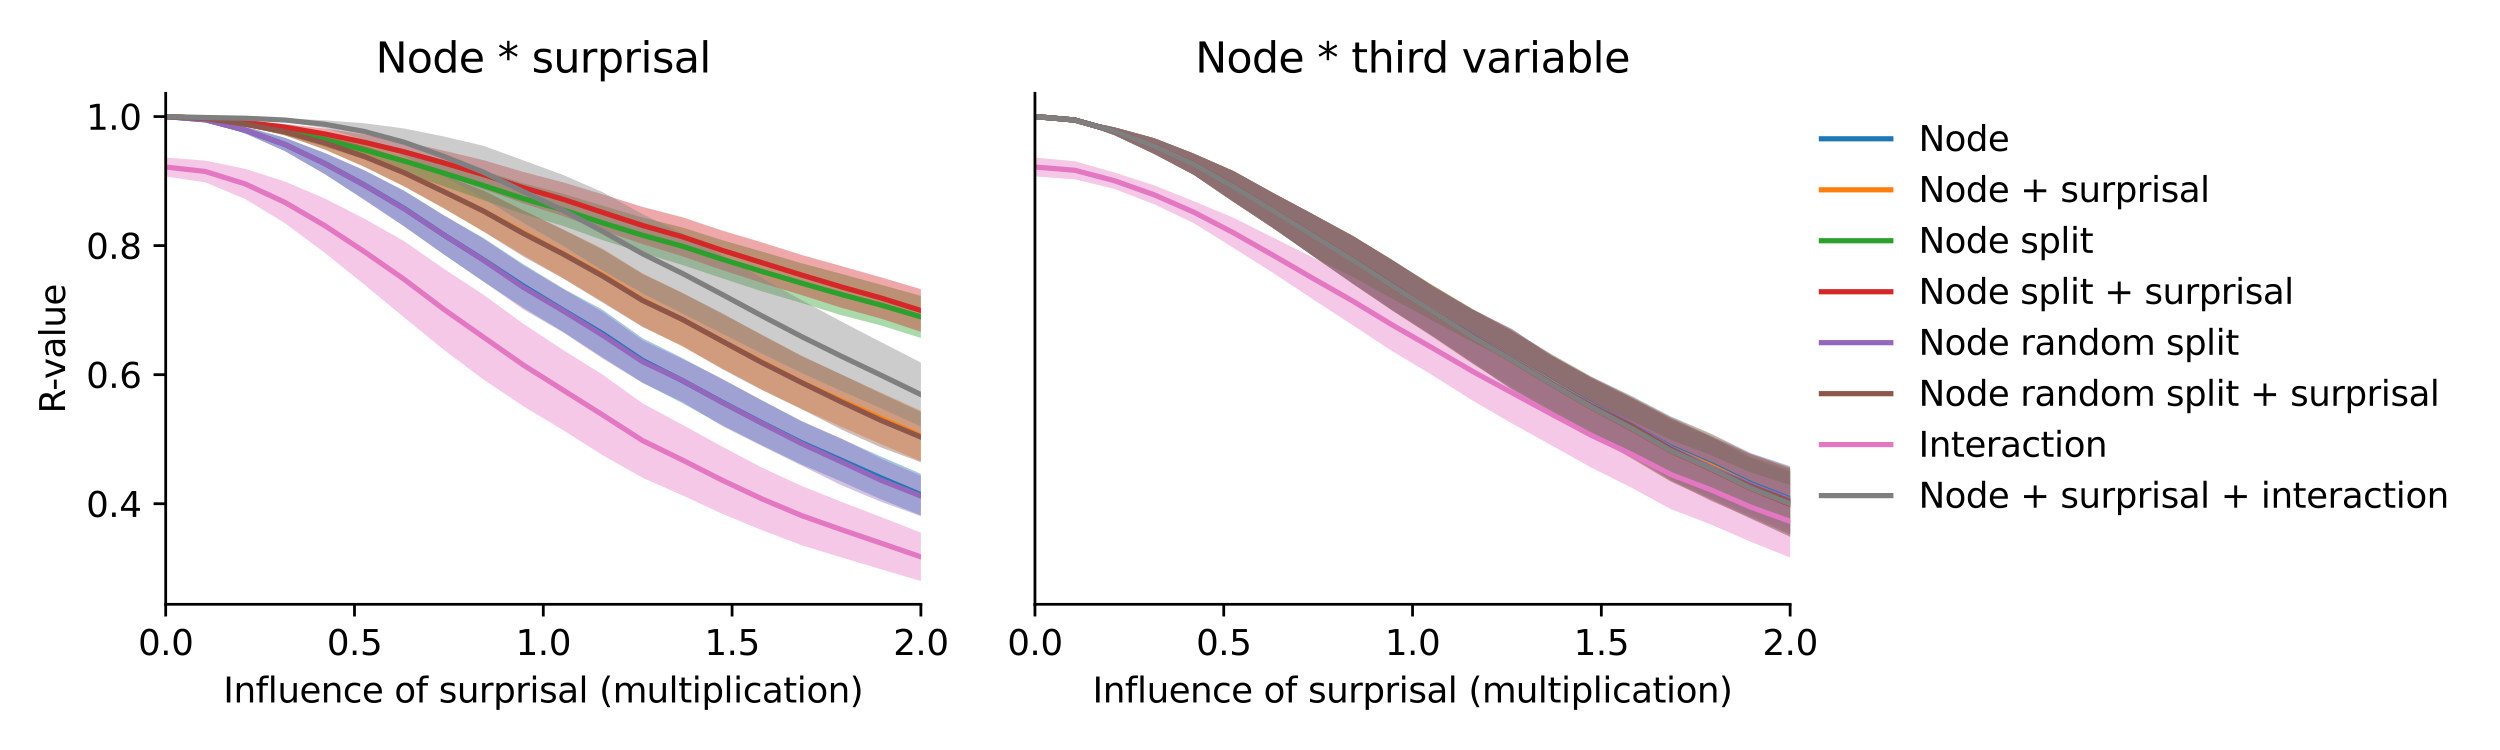 <?xml version="1.0" encoding="utf-8" standalone="no"?>
<!DOCTYPE svg PUBLIC "-//W3C//DTD SVG 1.1//EN"
  "http://www.w3.org/Graphics/SVG/1.1/DTD/svg11.dtd">
<svg xmlns:xlink="http://www.w3.org/1999/xlink" width="720pt" height="216pt" viewBox="0 0 720 216" xmlns="http://www.w3.org/2000/svg" version="1.1">
 <defs>
  <style type="text/css">*{stroke-linejoin: round; stroke-linecap: butt}</style>
 </defs>
 <g id="figure_1">
  <g id="patch_1">
   <path d="M 0 216 
L 720 216 
L 720 0 
L 0 0 
z
" style="fill: #ffffff"/>
  </g>
  <g id="axes_1">
   <g id="patch_2">
    <path d="M 47.72 174.04 
L 265.215 174.04 
L 265.215 26.88 
L 47.72 26.88 
z
" style="fill: #ffffff"/>
   </g>
   <g id="PolyCollection_1">
    <path d="M 47.72 33.569 
L 47.72 33.569 
L 59.167 34.781 
L 70.614 38.447 
L 82.061 43.546 
L 93.508 50.115 
L 104.956 57.51 
L 116.403 65.166 
L 127.85 73.289 
L 139.297 81.151 
L 150.744 88.647 
L 162.191 95.57 
L 173.638 103.006 
L 185.085 110.218 
L 196.532 116.126 
L 207.979 122.446 
L 219.427 128.256 
L 230.874 133.776 
L 242.321 138.688 
L 253.768 143.809 
L 265.215 148.465 
L 265.215 136.474 
L 265.215 136.474 
L 253.768 131.489 
L 242.321 126.43 
L 230.874 121.251 
L 219.427 115.301 
L 207.979 109.196 
L 196.532 103.128 
L 185.085 97.409 
L 173.638 89.27 
L 162.191 83.079 
L 150.744 76.11 
L 139.297 68.588 
L 127.85 62.047 
L 116.403 54.904 
L 104.956 49.092 
L 93.508 44.062 
L 82.061 39.691 
L 70.614 36.519 
L 59.167 34.227 
L 47.72 33.569 
z
" clip-path="url(#p7f8c753a37)" style="fill: #1f77b4; fill-opacity: 0.4"/>
   </g>
   <g id="PolyCollection_2">
    <path d="M 47.72 33.569 
L 47.72 33.569 
L 59.167 34.335 
L 70.614 36.217 
L 82.061 39.018 
L 93.508 43.051 
L 104.956 48.027 
L 116.403 53.676 
L 127.85 59.995 
L 139.297 66.724 
L 150.744 73.509 
L 162.191 80.125 
L 173.638 86.95 
L 185.085 94.04 
L 196.532 99.823 
L 207.979 106.092 
L 219.427 112.194 
L 230.874 117.8 
L 242.321 122.912 
L 253.768 127.934 
L 265.215 132.868 
L 265.215 118.248 
L 265.215 118.248 
L 253.768 113.087 
L 242.321 107.882 
L 230.874 102.462 
L 219.427 96.354 
L 207.979 90.448 
L 196.532 84.332 
L 185.085 78.755 
L 173.638 71.641 
L 162.191 66.035 
L 150.744 60.555 
L 139.297 54.863 
L 127.85 50.392 
L 116.403 45.809 
L 104.956 42.126 
L 93.508 39.286 
L 82.061 36.954 
L 70.614 35.302 
L 59.167 34.002 
L 47.72 33.569 
z
" clip-path="url(#p7f8c753a37)" style="fill: #ff7f0e; fill-opacity: 0.4"/>
   </g>
   <g id="PolyCollection_3">
    <path d="M 47.72 33.569 
L 47.72 33.569 
L 59.167 34.503 
L 70.614 36.337 
L 82.061 38.925 
L 93.508 42.233 
L 104.956 45.899 
L 116.403 49.741 
L 127.85 53.674 
L 139.297 57.672 
L 150.744 61.643 
L 162.191 65.092 
L 173.638 69.185 
L 185.085 72.861 
L 196.532 76.322 
L 207.979 80.16 
L 219.427 83.912 
L 230.874 87.276 
L 242.321 90.779 
L 253.768 93.745 
L 265.215 97.325 
L 265.215 85.208 
L 265.215 85.208 
L 253.768 82.014 
L 242.321 78.872 
L 230.874 75.832 
L 219.427 72.444 
L 207.979 69.161 
L 196.532 65.508 
L 185.085 62.672 
L 173.638 59.269 
L 162.191 55.806 
L 150.744 52.79 
L 139.297 49.225 
L 127.85 46.082 
L 116.403 42.996 
L 104.956 40.468 
L 93.508 38.196 
L 82.061 36.443 
L 70.614 35.154 
L 59.167 34.106 
L 47.72 33.569 
z
" clip-path="url(#p7f8c753a37)" style="fill: #2ca02c; fill-opacity: 0.4"/>
   </g>
   <g id="PolyCollection_4">
    <path d="M 47.72 33.57 
L 47.72 33.57 
L 59.167 34.295 
L 70.614 35.597 
L 82.061 37.511 
L 93.508 40.142 
L 104.956 43.24 
L 116.403 46.682 
L 127.85 50.458 
L 139.297 54.473 
L 150.744 58.608 
L 162.191 62.267 
L 173.638 66.413 
L 185.085 70.294 
L 196.532 73.832 
L 207.979 77.781 
L 219.427 81.497 
L 230.874 84.997 
L 242.321 88.646 
L 253.768 91.781 
L 265.215 95.566 
L 265.215 83.282 
L 265.215 83.282 
L 253.768 79.883 
L 242.321 76.638 
L 230.874 73.428 
L 219.427 69.815 
L 207.979 66.409 
L 196.532 62.565 
L 185.085 59.612 
L 173.638 56.002 
L 162.191 52.524 
L 150.744 49.532 
L 139.297 46.139 
L 127.85 43.404 
L 116.403 40.811 
L 104.956 38.732 
L 93.508 37.003 
L 82.061 35.725 
L 70.614 34.818 
L 59.167 33.99 
L 47.72 33.57 
z
" clip-path="url(#p7f8c753a37)" style="fill: #d62728; fill-opacity: 0.4"/>
   </g>
   <g id="PolyCollection_5">
    <path d="M 47.72 33.569 
L 47.72 33.569 
L 59.167 34.794 
L 70.614 38.465 
L 82.061 43.511 
L 93.508 50.139 
L 104.956 57.625 
L 116.403 65.245 
L 127.85 73.29 
L 139.297 81.115 
L 150.744 89.137 
L 162.191 95.75 
L 173.638 103.321 
L 185.085 110.325 
L 196.532 115.725 
L 207.979 122.705 
L 219.427 128.447 
L 230.874 134.113 
L 242.321 139.765 
L 253.768 144.547 
L 265.215 148.668 
L 265.215 137.042 
L 265.215 137.042 
L 253.768 132.102 
L 242.321 126.26 
L 230.874 121.407 
L 219.427 115.325 
L 207.979 109.074 
L 196.532 103.403 
L 185.085 98.053 
L 173.638 89.876 
L 162.191 83.264 
L 150.744 76.423 
L 139.297 68.815 
L 127.85 62.028 
L 116.403 55.024 
L 104.956 49.045 
L 93.508 44.063 
L 82.061 39.701 
L 70.614 36.51 
L 59.167 34.234 
L 47.72 33.569 
z
" clip-path="url(#p7f8c753a37)" style="fill: #9467bd; fill-opacity: 0.4"/>
   </g>
   <g id="PolyCollection_6">
    <path d="M 47.72 33.57 
L 47.72 33.57 
L 59.167 34.342 
L 70.614 36.235 
L 82.061 39.002 
L 93.508 43.079 
L 104.956 48.077 
L 116.403 53.708 
L 127.85 60.032 
L 139.297 66.714 
L 150.744 73.899 
L 162.191 80.202 
L 173.638 87.198 
L 185.085 94.195 
L 196.532 99.629 
L 207.979 106.313 
L 219.427 112.339 
L 230.874 117.851 
L 242.321 123.706 
L 253.768 128.886 
L 265.215 133.135 
L 265.215 118.625 
L 265.215 118.625 
L 253.768 113.323 
L 242.321 107.833 
L 230.874 102.555 
L 219.427 96.519 
L 207.979 90.188 
L 196.532 84.386 
L 185.085 78.922 
L 173.638 71.927 
L 162.191 66.157 
L 150.744 60.642 
L 139.297 54.944 
L 127.85 50.418 
L 116.403 45.809 
L 104.956 42.091 
L 93.508 39.28 
L 82.061 36.956 
L 70.614 35.296 
L 59.167 34.004 
L 47.72 33.57 
z
" clip-path="url(#p7f8c753a37)" style="fill: #8c564b; fill-opacity: 0.4"/>
   </g>
   <g id="PolyCollection_7">
    <path d="M 47.72 45.396 
L 47.72 50.815 
L 59.167 52.528 
L 70.614 57.32 
L 82.061 64.272 
L 93.508 72.778 
L 104.956 81.985 
L 116.403 91.423 
L 127.85 100.771 
L 139.297 109.346 
L 150.744 116.999 
L 162.191 123.882 
L 173.638 131.156 
L 185.085 137.598 
L 196.532 142.646 
L 207.979 147.967 
L 219.427 152.679 
L 230.874 157.026 
L 242.321 160.537 
L 253.768 163.963 
L 265.215 167.351 
L 265.215 153.409 
L 265.215 153.409 
L 253.768 148.924 
L 242.321 144.545 
L 230.874 139.959 
L 219.427 134.681 
L 207.979 128.643 
L 196.532 122.336 
L 185.085 116.209 
L 173.638 107.951 
L 162.191 100.826 
L 150.744 93.279 
L 139.297 84.935 
L 127.85 77.435 
L 116.403 69.478 
L 104.956 63.007 
L 93.508 57.161 
L 82.061 52.301 
L 70.614 48.626 
L 59.167 46.272 
L 47.72 45.396 
z
" clip-path="url(#p7f8c753a37)" style="fill: #e377c2; fill-opacity: 0.4"/>
   </g>
   <g id="PolyCollection_8">
    <path d="M 47.72 33.569 
L 47.72 33.57 
L 59.167 33.874 
L 70.614 34.16 
L 82.061 35.037 
L 93.508 36.943 
L 104.956 40.268 
L 116.403 44.92 
L 127.85 50.767 
L 139.297 57.224 
L 150.744 64.197 
L 162.191 70.803 
L 173.638 77.993 
L 185.085 84.514 
L 196.532 90.306 
L 207.979 96.054 
L 219.427 101.846 
L 230.874 107.419 
L 242.321 112.599 
L 253.768 117.612 
L 265.215 122.869 
L 265.215 104.42 
L 265.215 104.42 
L 253.768 98.546 
L 242.321 92.606 
L 230.874 86.475 
L 219.427 80.092 
L 207.979 73.56 
L 196.532 67.218 
L 185.085 61.701 
L 173.638 55.378 
L 162.191 50.393 
L 150.744 46.196 
L 139.297 42.019 
L 127.85 39.312 
L 116.403 37.011 
L 104.956 35.497 
L 93.508 34.641 
L 82.061 34.112 
L 70.614 33.948 
L 59.167 33.807 
L 47.72 33.569 
z
" clip-path="url(#p7f8c753a37)" style="fill: #7f7f7f; fill-opacity: 0.4"/>
   </g>
   <g id="matplotlib.axis_1">
    <g id="xtick_1">
     <g id="line2d_1">
      <defs>
       <path id="m0cadad51d4" d="M 0 0 
L 0 3.5 
" style="stroke: #000000; stroke-width: 0.8"/>
      </defs>
      <g>
       <use xlink:href="#m0cadad51d4" x="47.72" y="174.04" style="stroke: #000000; stroke-width: 0.8"/>
      </g>
     </g>
     <g id="text_1">
      <!-- 0.0 -->
      <g transform="translate(39.768 188.638)scale(0.1 -0.1)">
       <defs>
        <path id="DejaVuSans-30" d="M 2034 4250 
Q 1547 4250 1301 3770 
Q 1056 3291 1056 2328 
Q 1056 1369 1301 889 
Q 1547 409 2034 409 
Q 2525 409 2770 889 
Q 3016 1369 3016 2328 
Q 3016 3291 2770 3770 
Q 2525 4250 2034 4250 
z
M 2034 4750 
Q 2819 4750 3233 4129 
Q 3647 3509 3647 2328 
Q 3647 1150 3233 529 
Q 2819 -91 2034 -91 
Q 1250 -91 836 529 
Q 422 1150 422 2328 
Q 422 3509 836 4129 
Q 1250 4750 2034 4750 
z
" transform="scale(0.016)"/>
        <path id="DejaVuSans-2e" d="M 684 794 
L 1344 794 
L 1344 0 
L 684 0 
L 684 794 
z
" transform="scale(0.016)"/>
       </defs>
       <use xlink:href="#DejaVuSans-30"/>
       <use xlink:href="#DejaVuSans-2e" x="63.623"/>
       <use xlink:href="#DejaVuSans-30" x="95.41"/>
      </g>
     </g>
    </g>
    <g id="xtick_2">
     <g id="line2d_2">
      <g>
       <use xlink:href="#m0cadad51d4" x="102.094" y="174.04" style="stroke: #000000; stroke-width: 0.8"/>
      </g>
     </g>
     <g id="text_2">
      <!-- 0.5 -->
      <g transform="translate(94.142 188.638)scale(0.1 -0.1)">
       <defs>
        <path id="DejaVuSans-35" d="M 691 4666 
L 3169 4666 
L 3169 4134 
L 1269 4134 
L 1269 2991 
Q 1406 3038 1543 3061 
Q 1681 3084 1819 3084 
Q 2600 3084 3056 2656 
Q 3513 2228 3513 1497 
Q 3513 744 3044 326 
Q 2575 -91 1722 -91 
Q 1428 -91 1123 -41 
Q 819 9 494 109 
L 494 744 
Q 775 591 1075 516 
Q 1375 441 1709 441 
Q 2250 441 2565 725 
Q 2881 1009 2881 1497 
Q 2881 1984 2565 2268 
Q 2250 2553 1709 2553 
Q 1456 2553 1204 2497 
Q 953 2441 691 2322 
L 691 4666 
z
" transform="scale(0.016)"/>
       </defs>
       <use xlink:href="#DejaVuSans-30"/>
       <use xlink:href="#DejaVuSans-2e" x="63.623"/>
       <use xlink:href="#DejaVuSans-35" x="95.41"/>
      </g>
     </g>
    </g>
    <g id="xtick_3">
     <g id="line2d_3">
      <g>
       <use xlink:href="#m0cadad51d4" x="156.468" y="174.04" style="stroke: #000000; stroke-width: 0.8"/>
      </g>
     </g>
     <g id="text_3">
      <!-- 1.0 -->
      <g transform="translate(148.516 188.638)scale(0.1 -0.1)">
       <defs>
        <path id="DejaVuSans-31" d="M 794 531 
L 1825 531 
L 1825 4091 
L 703 3866 
L 703 4441 
L 1819 4666 
L 2450 4666 
L 2450 531 
L 3481 531 
L 3481 0 
L 794 0 
L 794 531 
z
" transform="scale(0.016)"/>
       </defs>
       <use xlink:href="#DejaVuSans-31"/>
       <use xlink:href="#DejaVuSans-2e" x="63.623"/>
       <use xlink:href="#DejaVuSans-30" x="95.41"/>
      </g>
     </g>
    </g>
    <g id="xtick_4">
     <g id="line2d_4">
      <g>
       <use xlink:href="#m0cadad51d4" x="210.841" y="174.04" style="stroke: #000000; stroke-width: 0.8"/>
      </g>
     </g>
     <g id="text_4">
      <!-- 1.5 -->
      <g transform="translate(202.89 188.638)scale(0.1 -0.1)">
       <use xlink:href="#DejaVuSans-31"/>
       <use xlink:href="#DejaVuSans-2e" x="63.623"/>
       <use xlink:href="#DejaVuSans-35" x="95.41"/>
      </g>
     </g>
    </g>
    <g id="xtick_5">
     <g id="line2d_5">
      <g>
       <use xlink:href="#m0cadad51d4" x="265.215" y="174.04" style="stroke: #000000; stroke-width: 0.8"/>
      </g>
     </g>
     <g id="text_5">
      <!-- 2.0 -->
      <g transform="translate(257.263 188.638)scale(0.1 -0.1)">
       <defs>
        <path id="DejaVuSans-32" d="M 1228 531 
L 3431 531 
L 3431 0 
L 469 0 
L 469 531 
Q 828 903 1448 1529 
Q 2069 2156 2228 2338 
Q 2531 2678 2651 2914 
Q 2772 3150 2772 3378 
Q 2772 3750 2511 3984 
Q 2250 4219 1831 4219 
Q 1534 4219 1204 4116 
Q 875 4013 500 3803 
L 500 4441 
Q 881 4594 1212 4672 
Q 1544 4750 1819 4750 
Q 2544 4750 2975 4387 
Q 3406 4025 3406 3419 
Q 3406 3131 3298 2873 
Q 3191 2616 2906 2266 
Q 2828 2175 2409 1742 
Q 1991 1309 1228 531 
z
" transform="scale(0.016)"/>
       </defs>
       <use xlink:href="#DejaVuSans-32"/>
       <use xlink:href="#DejaVuSans-2e" x="63.623"/>
       <use xlink:href="#DejaVuSans-30" x="95.41"/>
      </g>
     </g>
    </g>
    <g id="text_6">
     <!-- Influence of surprisal (multiplication) -->
     <g transform="translate(64.321 202.317)scale(0.1 -0.1)">
      <defs>
       <path id="DejaVuSans-49" d="M 628 4666 
L 1259 4666 
L 1259 0 
L 628 0 
L 628 4666 
z
" transform="scale(0.016)"/>
       <path id="DejaVuSans-6e" d="M 3513 2113 
L 3513 0 
L 2938 0 
L 2938 2094 
Q 2938 2591 2744 2837 
Q 2550 3084 2163 3084 
Q 1697 3084 1428 2787 
Q 1159 2491 1159 1978 
L 1159 0 
L 581 0 
L 581 3500 
L 1159 3500 
L 1159 2956 
Q 1366 3272 1645 3428 
Q 1925 3584 2291 3584 
Q 2894 3584 3203 3211 
Q 3513 2838 3513 2113 
z
" transform="scale(0.016)"/>
       <path id="DejaVuSans-66" d="M 2375 4863 
L 2375 4384 
L 1825 4384 
Q 1516 4384 1395 4259 
Q 1275 4134 1275 3809 
L 1275 3500 
L 2222 3500 
L 2222 3053 
L 1275 3053 
L 1275 0 
L 697 0 
L 697 3053 
L 147 3053 
L 147 3500 
L 697 3500 
L 697 3744 
Q 697 4328 969 4595 
Q 1241 4863 1831 4863 
L 2375 4863 
z
" transform="scale(0.016)"/>
       <path id="DejaVuSans-6c" d="M 603 4863 
L 1178 4863 
L 1178 0 
L 603 0 
L 603 4863 
z
" transform="scale(0.016)"/>
       <path id="DejaVuSans-75" d="M 544 1381 
L 544 3500 
L 1119 3500 
L 1119 1403 
Q 1119 906 1312 657 
Q 1506 409 1894 409 
Q 2359 409 2629 706 
Q 2900 1003 2900 1516 
L 2900 3500 
L 3475 3500 
L 3475 0 
L 2900 0 
L 2900 538 
Q 2691 219 2414 64 
Q 2138 -91 1772 -91 
Q 1169 -91 856 284 
Q 544 659 544 1381 
z
M 1991 3584 
L 1991 3584 
z
" transform="scale(0.016)"/>
       <path id="DejaVuSans-65" d="M 3597 1894 
L 3597 1613 
L 953 1613 
Q 991 1019 1311 708 
Q 1631 397 2203 397 
Q 2534 397 2845 478 
Q 3156 559 3463 722 
L 3463 178 
Q 3153 47 2828 -22 
Q 2503 -91 2169 -91 
Q 1331 -91 842 396 
Q 353 884 353 1716 
Q 353 2575 817 3079 
Q 1281 3584 2069 3584 
Q 2775 3584 3186 3129 
Q 3597 2675 3597 1894 
z
M 3022 2063 
Q 3016 2534 2758 2815 
Q 2500 3097 2075 3097 
Q 1594 3097 1305 2825 
Q 1016 2553 972 2059 
L 3022 2063 
z
" transform="scale(0.016)"/>
       <path id="DejaVuSans-63" d="M 3122 3366 
L 3122 2828 
Q 2878 2963 2633 3030 
Q 2388 3097 2138 3097 
Q 1578 3097 1268 2742 
Q 959 2388 959 1747 
Q 959 1106 1268 751 
Q 1578 397 2138 397 
Q 2388 397 2633 464 
Q 2878 531 3122 666 
L 3122 134 
Q 2881 22 2623 -34 
Q 2366 -91 2075 -91 
Q 1284 -91 818 406 
Q 353 903 353 1747 
Q 353 2603 823 3093 
Q 1294 3584 2113 3584 
Q 2378 3584 2631 3529 
Q 2884 3475 3122 3366 
z
" transform="scale(0.016)"/>
       <path id="DejaVuSans-20" transform="scale(0.016)"/>
       <path id="DejaVuSans-6f" d="M 1959 3097 
Q 1497 3097 1228 2736 
Q 959 2375 959 1747 
Q 959 1119 1226 758 
Q 1494 397 1959 397 
Q 2419 397 2687 759 
Q 2956 1122 2956 1747 
Q 2956 2369 2687 2733 
Q 2419 3097 1959 3097 
z
M 1959 3584 
Q 2709 3584 3137 3096 
Q 3566 2609 3566 1747 
Q 3566 888 3137 398 
Q 2709 -91 1959 -91 
Q 1206 -91 779 398 
Q 353 888 353 1747 
Q 353 2609 779 3096 
Q 1206 3584 1959 3584 
z
" transform="scale(0.016)"/>
       <path id="DejaVuSans-73" d="M 2834 3397 
L 2834 2853 
Q 2591 2978 2328 3040 
Q 2066 3103 1784 3103 
Q 1356 3103 1142 2972 
Q 928 2841 928 2578 
Q 928 2378 1081 2264 
Q 1234 2150 1697 2047 
L 1894 2003 
Q 2506 1872 2764 1633 
Q 3022 1394 3022 966 
Q 3022 478 2636 193 
Q 2250 -91 1575 -91 
Q 1294 -91 989 -36 
Q 684 19 347 128 
L 347 722 
Q 666 556 975 473 
Q 1284 391 1588 391 
Q 1994 391 2212 530 
Q 2431 669 2431 922 
Q 2431 1156 2273 1281 
Q 2116 1406 1581 1522 
L 1381 1569 
Q 847 1681 609 1914 
Q 372 2147 372 2553 
Q 372 3047 722 3315 
Q 1072 3584 1716 3584 
Q 2034 3584 2315 3537 
Q 2597 3491 2834 3397 
z
" transform="scale(0.016)"/>
       <path id="DejaVuSans-72" d="M 2631 2963 
Q 2534 3019 2420 3045 
Q 2306 3072 2169 3072 
Q 1681 3072 1420 2755 
Q 1159 2438 1159 1844 
L 1159 0 
L 581 0 
L 581 3500 
L 1159 3500 
L 1159 2956 
Q 1341 3275 1631 3429 
Q 1922 3584 2338 3584 
Q 2397 3584 2469 3576 
Q 2541 3569 2628 3553 
L 2631 2963 
z
" transform="scale(0.016)"/>
       <path id="DejaVuSans-70" d="M 1159 525 
L 1159 -1331 
L 581 -1331 
L 581 3500 
L 1159 3500 
L 1159 2969 
Q 1341 3281 1617 3432 
Q 1894 3584 2278 3584 
Q 2916 3584 3314 3078 
Q 3713 2572 3713 1747 
Q 3713 922 3314 415 
Q 2916 -91 2278 -91 
Q 1894 -91 1617 61 
Q 1341 213 1159 525 
z
M 3116 1747 
Q 3116 2381 2855 2742 
Q 2594 3103 2138 3103 
Q 1681 3103 1420 2742 
Q 1159 2381 1159 1747 
Q 1159 1113 1420 752 
Q 1681 391 2138 391 
Q 2594 391 2855 752 
Q 3116 1113 3116 1747 
z
" transform="scale(0.016)"/>
       <path id="DejaVuSans-69" d="M 603 3500 
L 1178 3500 
L 1178 0 
L 603 0 
L 603 3500 
z
M 603 4863 
L 1178 4863 
L 1178 4134 
L 603 4134 
L 603 4863 
z
" transform="scale(0.016)"/>
       <path id="DejaVuSans-61" d="M 2194 1759 
Q 1497 1759 1228 1600 
Q 959 1441 959 1056 
Q 959 750 1161 570 
Q 1363 391 1709 391 
Q 2188 391 2477 730 
Q 2766 1069 2766 1631 
L 2766 1759 
L 2194 1759 
z
M 3341 1997 
L 3341 0 
L 2766 0 
L 2766 531 
Q 2569 213 2275 61 
Q 1981 -91 1556 -91 
Q 1019 -91 701 211 
Q 384 513 384 1019 
Q 384 1609 779 1909 
Q 1175 2209 1959 2209 
L 2766 2209 
L 2766 2266 
Q 2766 2663 2505 2880 
Q 2244 3097 1772 3097 
Q 1472 3097 1187 3025 
Q 903 2953 641 2809 
L 641 3341 
Q 956 3463 1253 3523 
Q 1550 3584 1831 3584 
Q 2591 3584 2966 3190 
Q 3341 2797 3341 1997 
z
" transform="scale(0.016)"/>
       <path id="DejaVuSans-28" d="M 1984 4856 
Q 1566 4138 1362 3434 
Q 1159 2731 1159 2009 
Q 1159 1288 1364 580 
Q 1569 -128 1984 -844 
L 1484 -844 
Q 1016 -109 783 600 
Q 550 1309 550 2009 
Q 550 2706 781 3412 
Q 1013 4119 1484 4856 
L 1984 4856 
z
" transform="scale(0.016)"/>
       <path id="DejaVuSans-6d" d="M 3328 2828 
Q 3544 3216 3844 3400 
Q 4144 3584 4550 3584 
Q 5097 3584 5394 3201 
Q 5691 2819 5691 2113 
L 5691 0 
L 5113 0 
L 5113 2094 
Q 5113 2597 4934 2840 
Q 4756 3084 4391 3084 
Q 3944 3084 3684 2787 
Q 3425 2491 3425 1978 
L 3425 0 
L 2847 0 
L 2847 2094 
Q 2847 2600 2669 2842 
Q 2491 3084 2119 3084 
Q 1678 3084 1418 2786 
Q 1159 2488 1159 1978 
L 1159 0 
L 581 0 
L 581 3500 
L 1159 3500 
L 1159 2956 
Q 1356 3278 1631 3431 
Q 1906 3584 2284 3584 
Q 2666 3584 2933 3390 
Q 3200 3197 3328 2828 
z
" transform="scale(0.016)"/>
       <path id="DejaVuSans-74" d="M 1172 4494 
L 1172 3500 
L 2356 3500 
L 2356 3053 
L 1172 3053 
L 1172 1153 
Q 1172 725 1289 603 
Q 1406 481 1766 481 
L 2356 481 
L 2356 0 
L 1766 0 
Q 1100 0 847 248 
Q 594 497 594 1153 
L 594 3053 
L 172 3053 
L 172 3500 
L 594 3500 
L 594 4494 
L 1172 4494 
z
" transform="scale(0.016)"/>
       <path id="DejaVuSans-29" d="M 513 4856 
L 1013 4856 
Q 1481 4119 1714 3412 
Q 1947 2706 1947 2009 
Q 1947 1309 1714 600 
Q 1481 -109 1013 -844 
L 513 -844 
Q 928 -128 1133 580 
Q 1338 1288 1338 2009 
Q 1338 2731 1133 3434 
Q 928 4138 513 4856 
z
" transform="scale(0.016)"/>
      </defs>
      <use xlink:href="#DejaVuSans-49"/>
      <use xlink:href="#DejaVuSans-6e" x="29.492"/>
      <use xlink:href="#DejaVuSans-66" x="92.871"/>
      <use xlink:href="#DejaVuSans-6c" x="128.076"/>
      <use xlink:href="#DejaVuSans-75" x="155.859"/>
      <use xlink:href="#DejaVuSans-65" x="219.238"/>
      <use xlink:href="#DejaVuSans-6e" x="280.762"/>
      <use xlink:href="#DejaVuSans-63" x="344.141"/>
      <use xlink:href="#DejaVuSans-65" x="399.121"/>
      <use xlink:href="#DejaVuSans-20" x="460.645"/>
      <use xlink:href="#DejaVuSans-6f" x="492.432"/>
      <use xlink:href="#DejaVuSans-66" x="553.613"/>
      <use xlink:href="#DejaVuSans-20" x="588.818"/>
      <use xlink:href="#DejaVuSans-73" x="620.605"/>
      <use xlink:href="#DejaVuSans-75" x="672.705"/>
      <use xlink:href="#DejaVuSans-72" x="736.084"/>
      <use xlink:href="#DejaVuSans-70" x="777.197"/>
      <use xlink:href="#DejaVuSans-72" x="840.674"/>
      <use xlink:href="#DejaVuSans-69" x="881.787"/>
      <use xlink:href="#DejaVuSans-73" x="909.57"/>
      <use xlink:href="#DejaVuSans-61" x="961.67"/>
      <use xlink:href="#DejaVuSans-6c" x="1022.949"/>
      <use xlink:href="#DejaVuSans-20" x="1050.732"/>
      <use xlink:href="#DejaVuSans-28" x="1082.52"/>
      <use xlink:href="#DejaVuSans-6d" x="1121.533"/>
      <use xlink:href="#DejaVuSans-75" x="1218.945"/>
      <use xlink:href="#DejaVuSans-6c" x="1282.324"/>
      <use xlink:href="#DejaVuSans-74" x="1310.107"/>
      <use xlink:href="#DejaVuSans-69" x="1349.316"/>
      <use xlink:href="#DejaVuSans-70" x="1377.1"/>
      <use xlink:href="#DejaVuSans-6c" x="1440.576"/>
      <use xlink:href="#DejaVuSans-69" x="1468.359"/>
      <use xlink:href="#DejaVuSans-63" x="1496.143"/>
      <use xlink:href="#DejaVuSans-61" x="1551.123"/>
      <use xlink:href="#DejaVuSans-74" x="1612.402"/>
      <use xlink:href="#DejaVuSans-69" x="1651.611"/>
      <use xlink:href="#DejaVuSans-6f" x="1679.395"/>
      <use xlink:href="#DejaVuSans-6e" x="1740.576"/>
      <use xlink:href="#DejaVuSans-29" x="1803.955"/>
     </g>
    </g>
   </g>
   <g id="matplotlib.axis_2">
    <g id="ytick_1">
     <g id="line2d_6">
      <defs>
       <path id="m16e30e77db" d="M 0 0 
L -3.5 0 
" style="stroke: #000000; stroke-width: 0.8"/>
      </defs>
      <g>
       <use xlink:href="#m16e30e77db" x="47.72" y="145.08" style="stroke: #000000; stroke-width: 0.8"/>
      </g>
     </g>
     <g id="text_7">
      <!-- 0.4 -->
      <g transform="translate(24.817 148.879)scale(0.1 -0.1)">
       <defs>
        <path id="DejaVuSans-34" d="M 2419 4116 
L 825 1625 
L 2419 1625 
L 2419 4116 
z
M 2253 4666 
L 3047 4666 
L 3047 1625 
L 3713 1625 
L 3713 1100 
L 3047 1100 
L 3047 0 
L 2419 0 
L 2419 1100 
L 313 1100 
L 313 1709 
L 2253 4666 
z
" transform="scale(0.016)"/>
       </defs>
       <use xlink:href="#DejaVuSans-30"/>
       <use xlink:href="#DejaVuSans-2e" x="63.623"/>
       <use xlink:href="#DejaVuSans-34" x="95.41"/>
      </g>
     </g>
    </g>
    <g id="ytick_2">
     <g id="line2d_7">
      <g>
       <use xlink:href="#m16e30e77db" x="47.72" y="107.91" style="stroke: #000000; stroke-width: 0.8"/>
      </g>
     </g>
     <g id="text_8">
      <!-- 0.6 -->
      <g transform="translate(24.817 111.709)scale(0.1 -0.1)">
       <defs>
        <path id="DejaVuSans-36" d="M 2113 2584 
Q 1688 2584 1439 2293 
Q 1191 2003 1191 1497 
Q 1191 994 1439 701 
Q 1688 409 2113 409 
Q 2538 409 2786 701 
Q 3034 994 3034 1497 
Q 3034 2003 2786 2293 
Q 2538 2584 2113 2584 
z
M 3366 4563 
L 3366 3988 
Q 3128 4100 2886 4159 
Q 2644 4219 2406 4219 
Q 1781 4219 1451 3797 
Q 1122 3375 1075 2522 
Q 1259 2794 1537 2939 
Q 1816 3084 2150 3084 
Q 2853 3084 3261 2657 
Q 3669 2231 3669 1497 
Q 3669 778 3244 343 
Q 2819 -91 2113 -91 
Q 1303 -91 875 529 
Q 447 1150 447 2328 
Q 447 3434 972 4092 
Q 1497 4750 2381 4750 
Q 2619 4750 2861 4703 
Q 3103 4656 3366 4563 
z
" transform="scale(0.016)"/>
       </defs>
       <use xlink:href="#DejaVuSans-30"/>
       <use xlink:href="#DejaVuSans-2e" x="63.623"/>
       <use xlink:href="#DejaVuSans-36" x="95.41"/>
      </g>
     </g>
    </g>
    <g id="ytick_3">
     <g id="line2d_8">
      <g>
       <use xlink:href="#m16e30e77db" x="47.72" y="70.739" style="stroke: #000000; stroke-width: 0.8"/>
      </g>
     </g>
     <g id="text_9">
      <!-- 0.8 -->
      <g transform="translate(24.817 74.539)scale(0.1 -0.1)">
       <defs>
        <path id="DejaVuSans-38" d="M 2034 2216 
Q 1584 2216 1326 1975 
Q 1069 1734 1069 1313 
Q 1069 891 1326 650 
Q 1584 409 2034 409 
Q 2484 409 2743 651 
Q 3003 894 3003 1313 
Q 3003 1734 2745 1975 
Q 2488 2216 2034 2216 
z
M 1403 2484 
Q 997 2584 770 2862 
Q 544 3141 544 3541 
Q 544 4100 942 4425 
Q 1341 4750 2034 4750 
Q 2731 4750 3128 4425 
Q 3525 4100 3525 3541 
Q 3525 3141 3298 2862 
Q 3072 2584 2669 2484 
Q 3125 2378 3379 2068 
Q 3634 1759 3634 1313 
Q 3634 634 3220 271 
Q 2806 -91 2034 -91 
Q 1263 -91 848 271 
Q 434 634 434 1313 
Q 434 1759 690 2068 
Q 947 2378 1403 2484 
z
M 1172 3481 
Q 1172 3119 1398 2916 
Q 1625 2713 2034 2713 
Q 2441 2713 2670 2916 
Q 2900 3119 2900 3481 
Q 2900 3844 2670 4047 
Q 2441 4250 2034 4250 
Q 1625 4250 1398 4047 
Q 1172 3844 1172 3481 
z
" transform="scale(0.016)"/>
       </defs>
       <use xlink:href="#DejaVuSans-30"/>
       <use xlink:href="#DejaVuSans-2e" x="63.623"/>
       <use xlink:href="#DejaVuSans-38" x="95.41"/>
      </g>
     </g>
    </g>
    <g id="ytick_4">
     <g id="line2d_9">
      <g>
       <use xlink:href="#m16e30e77db" x="47.72" y="33.569" style="stroke: #000000; stroke-width: 0.8"/>
      </g>
     </g>
     <g id="text_10">
      <!-- 1.0 -->
      <g transform="translate(24.817 37.368)scale(0.1 -0.1)">
       <use xlink:href="#DejaVuSans-31"/>
       <use xlink:href="#DejaVuSans-2e" x="63.623"/>
       <use xlink:href="#DejaVuSans-30" x="95.41"/>
      </g>
     </g>
    </g>
    <g id="text_11">
     <!-- R-value -->
     <g transform="translate(18.737 119.065)rotate(-90)scale(0.1 -0.1)">
      <defs>
       <path id="DejaVuSans-52" d="M 2841 2188 
Q 3044 2119 3236 1894 
Q 3428 1669 3622 1275 
L 4263 0 
L 3584 0 
L 2988 1197 
Q 2756 1666 2539 1819 
Q 2322 1972 1947 1972 
L 1259 1972 
L 1259 0 
L 628 0 
L 628 4666 
L 2053 4666 
Q 2853 4666 3247 4331 
Q 3641 3997 3641 3322 
Q 3641 2881 3436 2590 
Q 3231 2300 2841 2188 
z
M 1259 4147 
L 1259 2491 
L 2053 2491 
Q 2509 2491 2742 2702 
Q 2975 2913 2975 3322 
Q 2975 3731 2742 3939 
Q 2509 4147 2053 4147 
L 1259 4147 
z
" transform="scale(0.016)"/>
       <path id="DejaVuSans-2d" d="M 313 2009 
L 1997 2009 
L 1997 1497 
L 313 1497 
L 313 2009 
z
" transform="scale(0.016)"/>
       <path id="DejaVuSans-76" d="M 191 3500 
L 800 3500 
L 1894 563 
L 2988 3500 
L 3597 3500 
L 2284 0 
L 1503 0 
L 191 3500 
z
" transform="scale(0.016)"/>
      </defs>
      <use xlink:href="#DejaVuSans-52"/>
      <use xlink:href="#DejaVuSans-2d" x="65.482"/>
      <use xlink:href="#DejaVuSans-76" x="98.941"/>
      <use xlink:href="#DejaVuSans-61" x="158.121"/>
      <use xlink:href="#DejaVuSans-6c" x="219.4"/>
      <use xlink:href="#DejaVuSans-75" x="247.184"/>
      <use xlink:href="#DejaVuSans-65" x="310.562"/>
     </g>
    </g>
   </g>
   <g id="line2d_10">
    <path d="M 47.72 33.569 
L 59.167 34.504 
L 70.614 37.483 
L 82.061 41.619 
L 93.508 47.089 
L 104.956 53.301 
L 116.403 60.035 
L 127.85 67.668 
L 139.297 74.87 
L 150.744 82.378 
L 162.191 89.325 
L 173.638 96.138 
L 185.085 103.813 
L 196.532 109.627 
L 207.979 115.821 
L 219.427 121.779 
L 230.874 127.513 
L 242.321 132.559 
L 253.768 137.649 
L 265.215 142.469 
" clip-path="url(#p7f8c753a37)" style="fill: none; stroke: #1f77b4; stroke-width: 1.5; stroke-linecap: square"/>
   </g>
   <g id="line2d_11">
    <path d="M 47.72 33.569 
L 59.167 34.168 
L 70.614 35.76 
L 82.061 37.986 
L 93.508 41.168 
L 104.956 45.076 
L 116.403 49.743 
L 127.85 55.193 
L 139.297 60.793 
L 150.744 67.032 
L 162.191 73.08 
L 173.638 79.295 
L 185.085 86.397 
L 196.532 92.077 
L 207.979 98.27 
L 219.427 104.274 
L 230.874 110.131 
L 242.321 115.397 
L 253.768 120.511 
L 265.215 125.558 
" clip-path="url(#p7f8c753a37)" style="fill: none; stroke: #ff7f0e; stroke-width: 1.5; stroke-linecap: square"/>
   </g>
   <g id="line2d_12">
    <path d="M 47.72 33.569 
L 59.167 34.305 
L 70.614 35.746 
L 82.061 37.684 
L 93.508 40.214 
L 104.956 43.183 
L 116.403 46.369 
L 127.85 49.878 
L 139.297 53.449 
L 150.744 57.217 
L 162.191 60.449 
L 173.638 64.227 
L 185.085 67.766 
L 196.532 70.915 
L 207.979 74.66 
L 219.427 78.178 
L 230.874 81.554 
L 242.321 84.826 
L 253.768 87.88 
L 265.215 91.266 
" clip-path="url(#p7f8c753a37)" style="fill: none; stroke: #2ca02c; stroke-width: 1.5; stroke-linecap: square"/>
   </g>
   <g id="line2d_13">
    <path d="M 47.72 33.57 
L 59.167 34.142 
L 70.614 35.207 
L 82.061 36.618 
L 93.508 38.573 
L 104.956 40.986 
L 116.403 43.747 
L 127.85 46.931 
L 139.297 50.306 
L 150.744 54.07 
L 162.191 57.396 
L 173.638 61.208 
L 185.085 64.953 
L 196.532 68.198 
L 207.979 72.095 
L 219.427 75.656 
L 230.874 79.213 
L 242.321 82.642 
L 253.768 85.832 
L 265.215 89.424 
" clip-path="url(#p7f8c753a37)" style="fill: none; stroke: #d62728; stroke-width: 1.5; stroke-linecap: square"/>
   </g>
   <g id="line2d_14">
    <path d="M 47.72 33.569 
L 59.167 34.514 
L 70.614 37.487 
L 82.061 41.606 
L 93.508 47.101 
L 104.956 53.335 
L 116.403 60.135 
L 127.85 67.659 
L 139.297 74.965 
L 150.744 82.78 
L 162.191 89.507 
L 173.638 96.598 
L 185.085 104.189 
L 196.532 109.564 
L 207.979 115.889 
L 219.427 121.886 
L 230.874 127.76 
L 242.321 133.013 
L 253.768 138.325 
L 265.215 142.855 
" clip-path="url(#p7f8c753a37)" style="fill: none; stroke: #9467bd; stroke-width: 1.5; stroke-linecap: square"/>
   </g>
   <g id="line2d_15">
    <path d="M 47.72 33.57 
L 59.167 34.173 
L 70.614 35.765 
L 82.061 37.979 
L 93.508 41.179 
L 104.956 45.084 
L 116.403 49.759 
L 127.85 55.225 
L 139.297 60.829 
L 150.744 67.27 
L 162.191 73.18 
L 173.638 79.562 
L 185.085 86.558 
L 196.532 92.007 
L 207.979 98.251 
L 219.427 104.429 
L 230.874 110.203 
L 242.321 115.769 
L 253.768 121.104 
L 265.215 125.88 
" clip-path="url(#p7f8c753a37)" style="fill: none; stroke: #8c564b; stroke-width: 1.5; stroke-linecap: square"/>
   </g>
   <g id="line2d_16">
    <path d="M 47.72 48.105 
L 59.167 49.4 
L 70.614 52.973 
L 82.061 58.287 
L 93.508 64.97 
L 104.956 72.496 
L 116.403 80.45 
L 127.85 89.103 
L 139.297 97.141 
L 150.744 105.139 
L 162.191 112.354 
L 173.638 119.554 
L 185.085 126.903 
L 196.532 132.491 
L 207.979 138.305 
L 219.427 143.68 
L 230.874 148.493 
L 242.321 152.541 
L 253.768 156.443 
L 265.215 160.38 
" clip-path="url(#p7f8c753a37)" style="fill: none; stroke: #e377c2; stroke-width: 1.5; stroke-linecap: square"/>
   </g>
   <g id="line2d_17">
    <path d="M 47.72 33.57 
L 59.167 33.84 
L 70.614 34.054 
L 82.061 34.574 
L 93.508 35.792 
L 104.956 37.882 
L 116.403 40.966 
L 127.85 45.039 
L 139.297 49.621 
L 150.744 55.196 
L 162.191 60.598 
L 173.638 66.685 
L 185.085 73.108 
L 196.532 78.762 
L 207.979 84.807 
L 219.427 90.969 
L 230.874 96.947 
L 242.321 102.603 
L 253.768 108.079 
L 265.215 113.644 
" clip-path="url(#p7f8c753a37)" style="fill: none; stroke: #7f7f7f; stroke-width: 1.5; stroke-linecap: square"/>
   </g>
   <g id="patch_3">
    <path d="M 47.72 174.04 
L 47.72 26.88 
" style="fill: none; stroke: #000000; stroke-width: 0.8; stroke-linejoin: miter; stroke-linecap: square"/>
   </g>
   <g id="patch_4">
    <path d="M 47.72 174.04 
L 265.215 174.04 
" style="fill: none; stroke: #000000; stroke-width: 0.8; stroke-linejoin: miter; stroke-linecap: square"/>
   </g>
   <g id="text_12">
    <!-- Node * surprisal -->
    <g transform="translate(108.186 20.88)scale(0.12 -0.12)">
     <defs>
      <path id="DejaVuSans-4e" d="M 628 4666 
L 1478 4666 
L 3547 763 
L 3547 4666 
L 4159 4666 
L 4159 0 
L 3309 0 
L 1241 3903 
L 1241 0 
L 628 0 
L 628 4666 
z
" transform="scale(0.016)"/>
      <path id="DejaVuSans-64" d="M 2906 2969 
L 2906 4863 
L 3481 4863 
L 3481 0 
L 2906 0 
L 2906 525 
Q 2725 213 2448 61 
Q 2172 -91 1784 -91 
Q 1150 -91 751 415 
Q 353 922 353 1747 
Q 353 2572 751 3078 
Q 1150 3584 1784 3584 
Q 2172 3584 2448 3432 
Q 2725 3281 2906 2969 
z
M 947 1747 
Q 947 1113 1208 752 
Q 1469 391 1925 391 
Q 2381 391 2643 752 
Q 2906 1113 2906 1747 
Q 2906 2381 2643 2742 
Q 2381 3103 1925 3103 
Q 1469 3103 1208 2742 
Q 947 2381 947 1747 
z
" transform="scale(0.016)"/>
      <path id="DejaVuSans-2a" d="M 3009 3897 
L 1888 3291 
L 3009 2681 
L 2828 2375 
L 1778 3009 
L 1778 1831 
L 1422 1831 
L 1422 3009 
L 372 2375 
L 191 2681 
L 1313 3291 
L 191 3897 
L 372 4206 
L 1422 3572 
L 1422 4750 
L 1778 4750 
L 1778 3572 
L 2828 4206 
L 3009 3897 
z
" transform="scale(0.016)"/>
     </defs>
     <use xlink:href="#DejaVuSans-4e"/>
     <use xlink:href="#DejaVuSans-6f" x="74.805"/>
     <use xlink:href="#DejaVuSans-64" x="135.986"/>
     <use xlink:href="#DejaVuSans-65" x="199.463"/>
     <use xlink:href="#DejaVuSans-20" x="260.986"/>
     <use xlink:href="#DejaVuSans-2a" x="292.773"/>
     <use xlink:href="#DejaVuSans-20" x="342.773"/>
     <use xlink:href="#DejaVuSans-73" x="374.561"/>
     <use xlink:href="#DejaVuSans-75" x="426.66"/>
     <use xlink:href="#DejaVuSans-72" x="490.039"/>
     <use xlink:href="#DejaVuSans-70" x="531.152"/>
     <use xlink:href="#DejaVuSans-72" x="594.629"/>
     <use xlink:href="#DejaVuSans-69" x="635.742"/>
     <use xlink:href="#DejaVuSans-73" x="663.525"/>
     <use xlink:href="#DejaVuSans-61" x="715.625"/>
     <use xlink:href="#DejaVuSans-6c" x="776.904"/>
    </g>
   </g>
  </g>
  <g id="axes_2">
   <g id="patch_5">
    <path d="M 298.065 174.04 
L 515.56 174.04 
L 515.56 26.88 
L 298.065 26.88 
z
" style="fill: #ffffff"/>
   </g>
   <g id="PolyCollection_9">
    <path d="M 298.065 33.569 
L 298.065 33.569 
L 309.512 34.851 
L 320.959 38.917 
L 332.406 44.297 
L 343.853 50.374 
L 355.301 58.178 
L 366.748 65.674 
L 378.195 73.669 
L 389.642 81.563 
L 401.089 89.218 
L 412.536 96.507 
L 423.983 104.085 
L 435.43 111.276 
L 446.877 117.89 
L 458.324 124.478 
L 469.772 130.772 
L 481.219 137.631 
L 492.666 142.594 
L 504.113 147.956 
L 515.56 153.133 
L 515.56 134.267 
L 515.56 134.267 
L 504.113 130.469 
L 492.666 124.833 
L 481.219 119.946 
L 469.772 113.965 
L 458.324 108.473 
L 446.877 102.03 
L 435.43 95.124 
L 423.983 88.9 
L 412.536 82.108 
L 401.089 74.966 
L 389.642 67.9 
L 378.195 61.73 
L 366.748 55.599 
L 355.301 49.266 
L 343.853 44.256 
L 332.406 39.807 
L 320.959 36.677 
L 309.512 34.287 
L 298.065 33.569 
z
" clip-path="url(#p842b397e6e)" style="fill: #1f77b4; fill-opacity: 0.4"/>
   </g>
   <g id="PolyCollection_10">
    <path d="M 298.065 33.569 
L 298.065 33.569 
L 309.512 34.852 
L 320.959 38.915 
L 332.406 44.294 
L 343.853 50.366 
L 355.301 58.168 
L 366.748 65.689 
L 378.195 73.7 
L 389.642 81.626 
L 401.089 89.32 
L 412.536 96.634 
L 423.983 104.271 
L 435.43 111.519 
L 446.877 118.193 
L 458.324 124.805 
L 469.772 131.192 
L 481.219 138.062 
L 492.666 143.112 
L 504.113 148.516 
L 515.56 153.763 
L 515.56 134.54 
L 515.56 134.54 
L 504.113 130.696 
L 492.666 125.044 
L 481.219 120.159 
L 469.772 114.143 
L 458.324 108.57 
L 446.877 102.107 
L 435.43 95.188 
L 423.983 88.951 
L 412.536 82.122 
L 401.089 74.981 
L 389.642 67.904 
L 378.195 61.725 
L 366.748 55.595 
L 355.301 49.264 
L 343.853 44.257 
L 332.406 39.802 
L 320.959 36.677 
L 309.512 34.287 
L 298.065 33.569 
z
" clip-path="url(#p842b397e6e)" style="fill: #ff7f0e; fill-opacity: 0.4"/>
   </g>
   <g id="PolyCollection_11">
    <path d="M 298.065 33.569 
L 298.065 33.569 
L 309.512 34.849 
L 320.959 38.908 
L 332.406 44.287 
L 343.853 50.369 
L 355.301 58.181 
L 366.748 65.719 
L 378.195 73.76 
L 389.642 81.726 
L 401.089 89.467 
L 412.536 96.876 
L 423.983 104.532 
L 435.43 111.851 
L 446.877 118.544 
L 458.324 125.24 
L 469.772 131.719 
L 481.219 138.465 
L 492.666 143.652 
L 504.113 148.881 
L 515.56 154.09 
L 515.56 135.472 
L 515.56 135.472 
L 504.113 131.562 
L 492.666 125.622 
L 481.219 120.695 
L 469.772 114.463 
L 458.324 108.883 
L 446.877 102.34 
L 435.43 95.342 
L 423.983 89.089 
L 412.536 82.246 
L 401.089 75.054 
L 389.642 67.98 
L 378.195 61.751 
L 366.748 55.641 
L 355.301 49.276 
L 343.853 44.251 
L 332.406 39.793 
L 320.959 36.668 
L 309.512 34.283 
L 298.065 33.569 
z
" clip-path="url(#p842b397e6e)" style="fill: #2ca02c; fill-opacity: 0.4"/>
   </g>
   <g id="PolyCollection_12">
    <path d="M 298.065 33.57 
L 298.065 33.57 
L 309.512 34.85 
L 320.959 38.915 
L 332.406 44.299 
L 343.853 50.382 
L 355.301 58.196 
L 366.748 65.742 
L 378.195 73.795 
L 389.642 81.769 
L 401.089 89.545 
L 412.536 96.973 
L 423.983 104.653 
L 435.43 112.007 
L 446.877 118.745 
L 458.324 125.444 
L 469.772 131.976 
L 481.219 138.759 
L 492.666 144.013 
L 504.113 149.316 
L 515.56 154.619 
L 515.56 135.897 
L 515.56 135.897 
L 504.113 131.903 
L 492.666 126.001 
L 481.219 121.017 
L 469.772 114.775 
L 458.324 109.141 
L 446.877 102.548 
L 435.43 95.507 
L 423.983 89.224 
L 412.536 82.332 
L 401.089 75.129 
L 389.642 68.053 
L 378.195 61.796 
L 366.748 55.671 
L 355.301 49.302 
L 343.853 44.274 
L 332.406 39.811 
L 320.959 36.675 
L 309.512 34.285 
L 298.065 33.57 
z
" clip-path="url(#p842b397e6e)" style="fill: #d62728; fill-opacity: 0.4"/>
   </g>
   <g id="PolyCollection_13">
    <path d="M 298.065 33.569 
L 298.065 33.569 
L 309.512 34.852 
L 320.959 38.924 
L 332.406 44.385 
L 343.853 50.371 
L 355.301 58.118 
L 366.748 65.779 
L 378.195 73.713 
L 389.642 81.579 
L 401.089 89.328 
L 412.536 96.526 
L 423.983 104.178 
L 435.43 112.162 
L 446.877 118.233 
L 458.324 124.812 
L 469.772 130.195 
L 481.219 137.858 
L 492.666 143.682 
L 504.113 148.535 
L 515.56 153.266 
L 515.56 134.65 
L 515.56 134.65 
L 504.113 130.605 
L 492.666 125.516 
L 481.219 120.246 
L 469.772 114.345 
L 458.324 108.628 
L 446.877 102.42 
L 435.43 94.733 
L 423.983 89.05 
L 412.536 82.494 
L 401.089 74.898 
L 389.642 68.023 
L 378.195 61.741 
L 366.748 55.65 
L 355.301 49.34 
L 343.853 44.271 
L 332.406 39.784 
L 320.959 36.666 
L 309.512 34.289 
L 298.065 33.569 
z
" clip-path="url(#p842b397e6e)" style="fill: #9467bd; fill-opacity: 0.4"/>
   </g>
   <g id="PolyCollection_14">
    <path d="M 298.065 33.57 
L 298.065 33.57 
L 309.512 34.853 
L 320.959 38.922 
L 332.406 44.384 
L 343.853 50.366 
L 355.301 58.111 
L 366.748 65.794 
L 378.195 73.755 
L 389.642 81.645 
L 401.089 89.427 
L 412.536 96.657 
L 423.983 104.375 
L 435.43 112.401 
L 446.877 118.549 
L 458.324 125.154 
L 469.772 130.623 
L 481.219 138.277 
L 492.666 144.259 
L 504.113 149.107 
L 515.56 153.888 
L 515.56 134.918 
L 515.56 134.918 
L 504.113 130.804 
L 492.666 125.748 
L 481.219 120.43 
L 469.772 114.507 
L 458.324 108.735 
L 446.877 102.478 
L 435.43 94.802 
L 423.983 89.108 
L 412.536 82.508 
L 401.089 74.923 
L 389.642 68.028 
L 378.195 61.741 
L 366.748 55.648 
L 355.301 49.342 
L 343.853 44.277 
L 332.406 39.781 
L 320.959 36.669 
L 309.512 34.289 
L 298.065 33.57 
z
" clip-path="url(#p842b397e6e)" style="fill: #8c564b; fill-opacity: 0.4"/>
   </g>
   <g id="PolyCollection_15">
    <path d="M 298.065 45.396 
L 298.065 50.815 
L 309.512 51.646 
L 320.959 54.414 
L 332.406 58.828 
L 343.853 64.292 
L 355.301 71.431 
L 366.748 78.654 
L 378.195 86.238 
L 389.642 93.685 
L 401.089 101.213 
L 412.536 108.068 
L 423.983 115.287 
L 435.43 121.941 
L 446.877 128.287 
L 458.324 134.681 
L 469.772 140.397 
L 481.219 146.636 
L 492.666 151.014 
L 504.113 155.989 
L 515.56 160.578 
L 515.56 139.727 
L 515.56 139.727 
L 504.113 136.029 
L 492.666 131.072 
L 481.219 126.704 
L 469.772 121.154 
L 458.324 116.099 
L 446.877 110.28 
L 435.43 104.274 
L 423.983 98.491 
L 412.536 92.357 
L 401.089 86.105 
L 389.642 79.775 
L 378.195 74.192 
L 366.748 68.492 
L 355.301 62.742 
L 343.853 57.96 
L 332.406 53.387 
L 320.959 49.695 
L 309.512 46.434 
L 298.065 45.396 
z
" clip-path="url(#p842b397e6e)" style="fill: #e377c2; fill-opacity: 0.4"/>
   </g>
   <g id="PolyCollection_16">
    <path d="M 298.065 33.569 
L 298.065 33.57 
L 309.512 34.851 
L 320.959 38.928 
L 332.406 44.308 
L 343.853 50.384 
L 355.301 58.195 
L 366.748 65.741 
L 378.195 73.769 
L 389.642 81.746 
L 401.089 89.458 
L 412.536 96.854 
L 423.983 104.554 
L 435.43 111.856 
L 446.877 118.568 
L 458.324 125.261 
L 469.772 131.73 
L 481.219 138.618 
L 492.666 143.8 
L 504.113 149.286 
L 515.56 154.574 
L 515.56 135.671 
L 515.56 135.671 
L 504.113 131.824 
L 492.666 126.005 
L 481.219 121.061 
L 469.772 114.89 
L 458.324 109.264 
L 446.877 102.664 
L 435.43 95.661 
L 423.983 89.4 
L 412.536 82.503 
L 401.089 75.311 
L 389.642 68.194 
L 378.195 61.955 
L 366.748 55.806 
L 355.301 49.426 
L 343.853 44.367 
L 332.406 39.864 
L 320.959 36.706 
L 309.512 34.289 
L 298.065 33.569 
z
" clip-path="url(#p842b397e6e)" style="fill: #7f7f7f; fill-opacity: 0.4"/>
   </g>
   <g id="matplotlib.axis_3">
    <g id="xtick_6">
     <g id="line2d_18">
      <g>
       <use xlink:href="#m0cadad51d4" x="298.065" y="174.04" style="stroke: #000000; stroke-width: 0.8"/>
      </g>
     </g>
     <g id="text_13">
      <!-- 0.0 -->
      <g transform="translate(290.113 188.638)scale(0.1 -0.1)">
       <use xlink:href="#DejaVuSans-30"/>
       <use xlink:href="#DejaVuSans-2e" x="63.623"/>
       <use xlink:href="#DejaVuSans-30" x="95.41"/>
      </g>
     </g>
    </g>
    <g id="xtick_7">
     <g id="line2d_19">
      <g>
       <use xlink:href="#m0cadad51d4" x="352.439" y="174.04" style="stroke: #000000; stroke-width: 0.8"/>
      </g>
     </g>
     <g id="text_14">
      <!-- 0.5 -->
      <g transform="translate(344.487 188.638)scale(0.1 -0.1)">
       <use xlink:href="#DejaVuSans-30"/>
       <use xlink:href="#DejaVuSans-2e" x="63.623"/>
       <use xlink:href="#DejaVuSans-35" x="95.41"/>
      </g>
     </g>
    </g>
    <g id="xtick_8">
     <g id="line2d_20">
      <g>
       <use xlink:href="#m0cadad51d4" x="406.812" y="174.04" style="stroke: #000000; stroke-width: 0.8"/>
      </g>
     </g>
     <g id="text_15">
      <!-- 1.0 -->
      <g transform="translate(398.861 188.638)scale(0.1 -0.1)">
       <use xlink:href="#DejaVuSans-31"/>
       <use xlink:href="#DejaVuSans-2e" x="63.623"/>
       <use xlink:href="#DejaVuSans-30" x="95.41"/>
      </g>
     </g>
    </g>
    <g id="xtick_9">
     <g id="line2d_21">
      <g>
       <use xlink:href="#m0cadad51d4" x="461.186" y="174.04" style="stroke: #000000; stroke-width: 0.8"/>
      </g>
     </g>
     <g id="text_16">
      <!-- 1.5 -->
      <g transform="translate(453.235 188.638)scale(0.1 -0.1)">
       <use xlink:href="#DejaVuSans-31"/>
       <use xlink:href="#DejaVuSans-2e" x="63.623"/>
       <use xlink:href="#DejaVuSans-35" x="95.41"/>
      </g>
     </g>
    </g>
    <g id="xtick_10">
     <g id="line2d_22">
      <g>
       <use xlink:href="#m0cadad51d4" x="515.56" y="174.04" style="stroke: #000000; stroke-width: 0.8"/>
      </g>
     </g>
     <g id="text_17">
      <!-- 2.0 -->
      <g transform="translate(507.608 188.638)scale(0.1 -0.1)">
       <use xlink:href="#DejaVuSans-32"/>
       <use xlink:href="#DejaVuSans-2e" x="63.623"/>
       <use xlink:href="#DejaVuSans-30" x="95.41"/>
      </g>
     </g>
    </g>
    <g id="text_18">
     <!-- Influence of surprisal (multiplication) -->
     <g transform="translate(314.666 202.317)scale(0.1 -0.1)">
      <use xlink:href="#DejaVuSans-49"/>
      <use xlink:href="#DejaVuSans-6e" x="29.492"/>
      <use xlink:href="#DejaVuSans-66" x="92.871"/>
      <use xlink:href="#DejaVuSans-6c" x="128.076"/>
      <use xlink:href="#DejaVuSans-75" x="155.859"/>
      <use xlink:href="#DejaVuSans-65" x="219.238"/>
      <use xlink:href="#DejaVuSans-6e" x="280.762"/>
      <use xlink:href="#DejaVuSans-63" x="344.141"/>
      <use xlink:href="#DejaVuSans-65" x="399.121"/>
      <use xlink:href="#DejaVuSans-20" x="460.645"/>
      <use xlink:href="#DejaVuSans-6f" x="492.432"/>
      <use xlink:href="#DejaVuSans-66" x="553.613"/>
      <use xlink:href="#DejaVuSans-20" x="588.818"/>
      <use xlink:href="#DejaVuSans-73" x="620.605"/>
      <use xlink:href="#DejaVuSans-75" x="672.705"/>
      <use xlink:href="#DejaVuSans-72" x="736.084"/>
      <use xlink:href="#DejaVuSans-70" x="777.197"/>
      <use xlink:href="#DejaVuSans-72" x="840.674"/>
      <use xlink:href="#DejaVuSans-69" x="881.787"/>
      <use xlink:href="#DejaVuSans-73" x="909.57"/>
      <use xlink:href="#DejaVuSans-61" x="961.67"/>
      <use xlink:href="#DejaVuSans-6c" x="1022.949"/>
      <use xlink:href="#DejaVuSans-20" x="1050.732"/>
      <use xlink:href="#DejaVuSans-28" x="1082.52"/>
      <use xlink:href="#DejaVuSans-6d" x="1121.533"/>
      <use xlink:href="#DejaVuSans-75" x="1218.945"/>
      <use xlink:href="#DejaVuSans-6c" x="1282.324"/>
      <use xlink:href="#DejaVuSans-74" x="1310.107"/>
      <use xlink:href="#DejaVuSans-69" x="1349.316"/>
      <use xlink:href="#DejaVuSans-70" x="1377.1"/>
      <use xlink:href="#DejaVuSans-6c" x="1440.576"/>
      <use xlink:href="#DejaVuSans-69" x="1468.359"/>
      <use xlink:href="#DejaVuSans-63" x="1496.143"/>
      <use xlink:href="#DejaVuSans-61" x="1551.123"/>
      <use xlink:href="#DejaVuSans-74" x="1612.402"/>
      <use xlink:href="#DejaVuSans-69" x="1651.611"/>
      <use xlink:href="#DejaVuSans-6f" x="1679.395"/>
      <use xlink:href="#DejaVuSans-6e" x="1740.576"/>
      <use xlink:href="#DejaVuSans-29" x="1803.955"/>
     </g>
    </g>
   </g>
   <g id="line2d_23">
    <path d="M 298.065 33.569 
L 309.512 34.569 
L 320.959 37.797 
L 332.406 42.052 
L 343.853 47.315 
L 355.301 53.722 
L 366.748 60.637 
L 378.195 67.7 
L 389.642 74.732 
L 401.089 82.092 
L 412.536 89.308 
L 423.983 96.492 
L 435.43 103.2 
L 446.877 109.96 
L 458.324 116.476 
L 469.772 122.369 
L 481.219 128.789 
L 492.666 133.713 
L 504.113 139.212 
L 515.56 143.7 
" clip-path="url(#p842b397e6e)" style="fill: none; stroke: #1f77b4; stroke-width: 1.5; stroke-linecap: square"/>
   </g>
   <g id="line2d_24">
    <path d="M 298.065 33.569 
L 309.512 34.569 
L 320.959 37.796 
L 332.406 42.048 
L 343.853 47.312 
L 355.301 53.716 
L 366.748 60.642 
L 378.195 67.712 
L 389.642 74.765 
L 401.089 82.15 
L 412.536 89.378 
L 423.983 96.611 
L 435.43 103.353 
L 446.877 110.15 
L 458.324 116.688 
L 469.772 122.667 
L 481.219 129.111 
L 492.666 134.078 
L 504.113 139.606 
L 515.56 144.152 
" clip-path="url(#p842b397e6e)" style="fill: none; stroke: #ff7f0e; stroke-width: 1.5; stroke-linecap: square"/>
   </g>
   <g id="line2d_25">
    <path d="M 298.065 33.569 
L 309.512 34.566 
L 320.959 37.788 
L 332.406 42.04 
L 343.853 47.31 
L 355.301 53.728 
L 366.748 60.68 
L 378.195 67.755 
L 389.642 74.853 
L 401.089 82.26 
L 412.536 89.561 
L 423.983 96.811 
L 435.43 103.596 
L 446.877 110.442 
L 458.324 117.062 
L 469.772 123.091 
L 481.219 129.58 
L 492.666 134.637 
L 504.113 140.221 
L 515.56 144.781 
" clip-path="url(#p842b397e6e)" style="fill: none; stroke: #2ca02c; stroke-width: 1.5; stroke-linecap: square"/>
   </g>
   <g id="line2d_26">
    <path d="M 298.065 33.57 
L 309.512 34.567 
L 320.959 37.795 
L 332.406 42.055 
L 343.853 47.328 
L 355.301 53.749 
L 366.748 60.707 
L 378.195 67.795 
L 389.642 74.911 
L 401.089 82.337 
L 412.536 89.653 
L 423.983 96.938 
L 435.43 103.757 
L 446.877 110.646 
L 458.324 117.293 
L 469.772 123.375 
L 481.219 129.888 
L 492.666 135.007 
L 504.113 140.609 
L 515.56 145.258 
" clip-path="url(#p842b397e6e)" style="fill: none; stroke: #d62728; stroke-width: 1.5; stroke-linecap: square"/>
   </g>
   <g id="line2d_27">
    <path d="M 298.065 33.569 
L 309.512 34.571 
L 320.959 37.795 
L 332.406 42.084 
L 343.853 47.321 
L 355.301 53.729 
L 366.748 60.714 
L 378.195 67.727 
L 389.642 74.801 
L 401.089 82.113 
L 412.536 89.51 
L 423.983 96.614 
L 435.43 103.447 
L 446.877 110.327 
L 458.324 116.72 
L 469.772 122.27 
L 481.219 129.052 
L 492.666 134.599 
L 504.113 139.57 
L 515.56 143.958 
" clip-path="url(#p842b397e6e)" style="fill: none; stroke: #9467bd; stroke-width: 1.5; stroke-linecap: square"/>
   </g>
   <g id="line2d_28">
    <path d="M 298.065 33.57 
L 309.512 34.571 
L 320.959 37.795 
L 332.406 42.083 
L 343.853 47.322 
L 355.301 53.727 
L 366.748 60.721 
L 378.195 67.748 
L 389.642 74.837 
L 401.089 82.175 
L 412.536 89.583 
L 423.983 96.742 
L 435.43 103.602 
L 446.877 110.514 
L 458.324 116.944 
L 469.772 122.565 
L 481.219 129.354 
L 492.666 135.003 
L 504.113 139.956 
L 515.56 144.403 
" clip-path="url(#p842b397e6e)" style="fill: none; stroke: #8c564b; stroke-width: 1.5; stroke-linecap: square"/>
   </g>
   <g id="line2d_29">
    <path d="M 298.065 48.105 
L 309.512 49.04 
L 320.959 52.054 
L 332.406 56.107 
L 343.853 61.126 
L 355.301 67.087 
L 366.748 73.573 
L 378.195 80.215 
L 389.642 86.73 
L 401.089 93.659 
L 412.536 100.212 
L 423.983 106.889 
L 435.43 113.107 
L 446.877 119.284 
L 458.324 125.39 
L 469.772 130.775 
L 481.219 136.67 
L 492.666 141.043 
L 504.113 146.009 
L 515.56 150.152 
" clip-path="url(#p842b397e6e)" style="fill: none; stroke: #e377c2; stroke-width: 1.5; stroke-linecap: square"/>
   </g>
   <g id="line2d_30">
    <path d="M 298.065 33.57 
L 309.512 34.57 
L 320.959 37.817 
L 332.406 42.086 
L 343.853 47.375 
L 355.301 53.811 
L 366.748 60.773 
L 378.195 67.862 
L 389.642 74.97 
L 401.089 82.385 
L 412.536 89.678 
L 423.983 96.977 
L 435.43 103.758 
L 446.877 110.616 
L 458.324 117.263 
L 469.772 123.31 
L 481.219 129.84 
L 492.666 134.902 
L 504.113 140.555 
L 515.56 145.122 
" clip-path="url(#p842b397e6e)" style="fill: none; stroke: #7f7f7f; stroke-width: 1.5; stroke-linecap: square"/>
   </g>
   <g id="patch_6">
    <path d="M 298.065 174.04 
L 298.065 26.88 
" style="fill: none; stroke: #000000; stroke-width: 0.8; stroke-linejoin: miter; stroke-linecap: square"/>
   </g>
   <g id="patch_7">
    <path d="M 298.065 174.04 
L 515.56 174.04 
" style="fill: none; stroke: #000000; stroke-width: 0.8; stroke-linejoin: miter; stroke-linecap: square"/>
   </g>
   <g id="text_19">
    <!-- Node * third variable -->
    <g transform="translate(344.233 20.88)scale(0.12 -0.12)">
     <defs>
      <path id="DejaVuSans-68" d="M 3513 2113 
L 3513 0 
L 2938 0 
L 2938 2094 
Q 2938 2591 2744 2837 
Q 2550 3084 2163 3084 
Q 1697 3084 1428 2787 
Q 1159 2491 1159 1978 
L 1159 0 
L 581 0 
L 581 4863 
L 1159 4863 
L 1159 2956 
Q 1366 3272 1645 3428 
Q 1925 3584 2291 3584 
Q 2894 3584 3203 3211 
Q 3513 2838 3513 2113 
z
" transform="scale(0.016)"/>
      <path id="DejaVuSans-62" d="M 3116 1747 
Q 3116 2381 2855 2742 
Q 2594 3103 2138 3103 
Q 1681 3103 1420 2742 
Q 1159 2381 1159 1747 
Q 1159 1113 1420 752 
Q 1681 391 2138 391 
Q 2594 391 2855 752 
Q 3116 1113 3116 1747 
z
M 1159 2969 
Q 1341 3281 1617 3432 
Q 1894 3584 2278 3584 
Q 2916 3584 3314 3078 
Q 3713 2572 3713 1747 
Q 3713 922 3314 415 
Q 2916 -91 2278 -91 
Q 1894 -91 1617 61 
Q 1341 213 1159 525 
L 1159 0 
L 581 0 
L 581 4863 
L 1159 4863 
L 1159 2969 
z
" transform="scale(0.016)"/>
     </defs>
     <use xlink:href="#DejaVuSans-4e"/>
     <use xlink:href="#DejaVuSans-6f" x="74.805"/>
     <use xlink:href="#DejaVuSans-64" x="135.986"/>
     <use xlink:href="#DejaVuSans-65" x="199.463"/>
     <use xlink:href="#DejaVuSans-20" x="260.986"/>
     <use xlink:href="#DejaVuSans-2a" x="292.773"/>
     <use xlink:href="#DejaVuSans-20" x="342.773"/>
     <use xlink:href="#DejaVuSans-74" x="374.561"/>
     <use xlink:href="#DejaVuSans-68" x="413.77"/>
     <use xlink:href="#DejaVuSans-69" x="477.148"/>
     <use xlink:href="#DejaVuSans-72" x="504.932"/>
     <use xlink:href="#DejaVuSans-64" x="544.295"/>
     <use xlink:href="#DejaVuSans-20" x="607.771"/>
     <use xlink:href="#DejaVuSans-76" x="639.559"/>
     <use xlink:href="#DejaVuSans-61" x="698.738"/>
     <use xlink:href="#DejaVuSans-72" x="760.018"/>
     <use xlink:href="#DejaVuSans-69" x="801.131"/>
     <use xlink:href="#DejaVuSans-61" x="828.914"/>
     <use xlink:href="#DejaVuSans-62" x="890.193"/>
     <use xlink:href="#DejaVuSans-6c" x="953.67"/>
     <use xlink:href="#DejaVuSans-65" x="981.453"/>
    </g>
   </g>
   <g id="legend_1">
    <g id="line2d_31">
     <path d="M 524.56 39.978 
L 534.56 39.978 
L 544.56 39.978 
" style="fill: none; stroke: #1f77b4; stroke-width: 1.5; stroke-linecap: square"/>
    </g>
    <g id="text_20">
     <!-- Node -->
     <g transform="translate(552.56 43.478)scale(0.1 -0.1)">
      <use xlink:href="#DejaVuSans-4e"/>
      <use xlink:href="#DejaVuSans-6f" x="74.805"/>
      <use xlink:href="#DejaVuSans-64" x="135.986"/>
      <use xlink:href="#DejaVuSans-65" x="199.463"/>
     </g>
    </g>
    <g id="line2d_32">
     <path d="M 524.56 54.657 
L 534.56 54.657 
L 544.56 54.657 
" style="fill: none; stroke: #ff7f0e; stroke-width: 1.5; stroke-linecap: square"/>
    </g>
    <g id="text_21">
     <!-- Node + surprisal -->
     <g transform="translate(552.56 58.157)scale(0.1 -0.1)">
      <defs>
       <path id="DejaVuSans-2b" d="M 2944 4013 
L 2944 2272 
L 4684 2272 
L 4684 1741 
L 2944 1741 
L 2944 0 
L 2419 0 
L 2419 1741 
L 678 1741 
L 678 2272 
L 2419 2272 
L 2419 4013 
L 2944 4013 
z
" transform="scale(0.016)"/>
      </defs>
      <use xlink:href="#DejaVuSans-4e"/>
      <use xlink:href="#DejaVuSans-6f" x="74.805"/>
      <use xlink:href="#DejaVuSans-64" x="135.986"/>
      <use xlink:href="#DejaVuSans-65" x="199.463"/>
      <use xlink:href="#DejaVuSans-20" x="260.986"/>
      <use xlink:href="#DejaVuSans-2b" x="292.773"/>
      <use xlink:href="#DejaVuSans-20" x="376.562"/>
      <use xlink:href="#DejaVuSans-73" x="408.35"/>
      <use xlink:href="#DejaVuSans-75" x="460.449"/>
      <use xlink:href="#DejaVuSans-72" x="523.828"/>
      <use xlink:href="#DejaVuSans-70" x="564.941"/>
      <use xlink:href="#DejaVuSans-72" x="628.418"/>
      <use xlink:href="#DejaVuSans-69" x="669.531"/>
      <use xlink:href="#DejaVuSans-73" x="697.314"/>
      <use xlink:href="#DejaVuSans-61" x="749.414"/>
      <use xlink:href="#DejaVuSans-6c" x="810.693"/>
     </g>
    </g>
    <g id="line2d_33">
     <path d="M 524.56 69.335 
L 534.56 69.335 
L 544.56 69.335 
" style="fill: none; stroke: #2ca02c; stroke-width: 1.5; stroke-linecap: square"/>
    </g>
    <g id="text_22">
     <!-- Node split -->
     <g transform="translate(552.56 72.835)scale(0.1 -0.1)">
      <use xlink:href="#DejaVuSans-4e"/>
      <use xlink:href="#DejaVuSans-6f" x="74.805"/>
      <use xlink:href="#DejaVuSans-64" x="135.986"/>
      <use xlink:href="#DejaVuSans-65" x="199.463"/>
      <use xlink:href="#DejaVuSans-20" x="260.986"/>
      <use xlink:href="#DejaVuSans-73" x="292.773"/>
      <use xlink:href="#DejaVuSans-70" x="344.873"/>
      <use xlink:href="#DejaVuSans-6c" x="408.35"/>
      <use xlink:href="#DejaVuSans-69" x="436.133"/>
      <use xlink:href="#DejaVuSans-74" x="463.916"/>
     </g>
    </g>
    <g id="line2d_34">
     <path d="M 524.56 84.013 
L 534.56 84.013 
L 544.56 84.013 
" style="fill: none; stroke: #d62728; stroke-width: 1.5; stroke-linecap: square"/>
    </g>
    <g id="text_23">
     <!-- Node split + surprisal -->
     <g transform="translate(552.56 87.513)scale(0.1 -0.1)">
      <use xlink:href="#DejaVuSans-4e"/>
      <use xlink:href="#DejaVuSans-6f" x="74.805"/>
      <use xlink:href="#DejaVuSans-64" x="135.986"/>
      <use xlink:href="#DejaVuSans-65" x="199.463"/>
      <use xlink:href="#DejaVuSans-20" x="260.986"/>
      <use xlink:href="#DejaVuSans-73" x="292.773"/>
      <use xlink:href="#DejaVuSans-70" x="344.873"/>
      <use xlink:href="#DejaVuSans-6c" x="408.35"/>
      <use xlink:href="#DejaVuSans-69" x="436.133"/>
      <use xlink:href="#DejaVuSans-74" x="463.916"/>
      <use xlink:href="#DejaVuSans-20" x="503.125"/>
      <use xlink:href="#DejaVuSans-2b" x="534.912"/>
      <use xlink:href="#DejaVuSans-20" x="618.701"/>
      <use xlink:href="#DejaVuSans-73" x="650.488"/>
      <use xlink:href="#DejaVuSans-75" x="702.588"/>
      <use xlink:href="#DejaVuSans-72" x="765.967"/>
      <use xlink:href="#DejaVuSans-70" x="807.08"/>
      <use xlink:href="#DejaVuSans-72" x="870.557"/>
      <use xlink:href="#DejaVuSans-69" x="911.67"/>
      <use xlink:href="#DejaVuSans-73" x="939.453"/>
      <use xlink:href="#DejaVuSans-61" x="991.553"/>
      <use xlink:href="#DejaVuSans-6c" x="1052.832"/>
     </g>
    </g>
    <g id="line2d_35">
     <path d="M 524.56 98.691 
L 534.56 98.691 
L 544.56 98.691 
" style="fill: none; stroke: #9467bd; stroke-width: 1.5; stroke-linecap: square"/>
    </g>
    <g id="text_24">
     <!-- Node random split -->
     <g transform="translate(552.56 102.191)scale(0.1 -0.1)">
      <use xlink:href="#DejaVuSans-4e"/>
      <use xlink:href="#DejaVuSans-6f" x="74.805"/>
      <use xlink:href="#DejaVuSans-64" x="135.986"/>
      <use xlink:href="#DejaVuSans-65" x="199.463"/>
      <use xlink:href="#DejaVuSans-20" x="260.986"/>
      <use xlink:href="#DejaVuSans-72" x="292.773"/>
      <use xlink:href="#DejaVuSans-61" x="333.887"/>
      <use xlink:href="#DejaVuSans-6e" x="395.166"/>
      <use xlink:href="#DejaVuSans-64" x="458.545"/>
      <use xlink:href="#DejaVuSans-6f" x="522.021"/>
      <use xlink:href="#DejaVuSans-6d" x="583.203"/>
      <use xlink:href="#DejaVuSans-20" x="680.615"/>
      <use xlink:href="#DejaVuSans-73" x="712.402"/>
      <use xlink:href="#DejaVuSans-70" x="764.502"/>
      <use xlink:href="#DejaVuSans-6c" x="827.979"/>
      <use xlink:href="#DejaVuSans-69" x="855.762"/>
      <use xlink:href="#DejaVuSans-74" x="883.545"/>
     </g>
    </g>
    <g id="line2d_36">
     <path d="M 524.56 113.369 
L 534.56 113.369 
L 544.56 113.369 
" style="fill: none; stroke: #8c564b; stroke-width: 1.5; stroke-linecap: square"/>
    </g>
    <g id="text_25">
     <!-- Node random split + surprisal -->
     <g transform="translate(552.56 116.869)scale(0.1 -0.1)">
      <use xlink:href="#DejaVuSans-4e"/>
      <use xlink:href="#DejaVuSans-6f" x="74.805"/>
      <use xlink:href="#DejaVuSans-64" x="135.986"/>
      <use xlink:href="#DejaVuSans-65" x="199.463"/>
      <use xlink:href="#DejaVuSans-20" x="260.986"/>
      <use xlink:href="#DejaVuSans-72" x="292.773"/>
      <use xlink:href="#DejaVuSans-61" x="333.887"/>
      <use xlink:href="#DejaVuSans-6e" x="395.166"/>
      <use xlink:href="#DejaVuSans-64" x="458.545"/>
      <use xlink:href="#DejaVuSans-6f" x="522.021"/>
      <use xlink:href="#DejaVuSans-6d" x="583.203"/>
      <use xlink:href="#DejaVuSans-20" x="680.615"/>
      <use xlink:href="#DejaVuSans-73" x="712.402"/>
      <use xlink:href="#DejaVuSans-70" x="764.502"/>
      <use xlink:href="#DejaVuSans-6c" x="827.979"/>
      <use xlink:href="#DejaVuSans-69" x="855.762"/>
      <use xlink:href="#DejaVuSans-74" x="883.545"/>
      <use xlink:href="#DejaVuSans-20" x="922.754"/>
      <use xlink:href="#DejaVuSans-2b" x="954.541"/>
      <use xlink:href="#DejaVuSans-20" x="1038.33"/>
      <use xlink:href="#DejaVuSans-73" x="1070.117"/>
      <use xlink:href="#DejaVuSans-75" x="1122.217"/>
      <use xlink:href="#DejaVuSans-72" x="1185.596"/>
      <use xlink:href="#DejaVuSans-70" x="1226.709"/>
      <use xlink:href="#DejaVuSans-72" x="1290.186"/>
      <use xlink:href="#DejaVuSans-69" x="1331.299"/>
      <use xlink:href="#DejaVuSans-73" x="1359.082"/>
      <use xlink:href="#DejaVuSans-61" x="1411.182"/>
      <use xlink:href="#DejaVuSans-6c" x="1472.461"/>
     </g>
    </g>
    <g id="line2d_37">
     <path d="M 524.56 128.047 
L 534.56 128.047 
L 544.56 128.047 
" style="fill: none; stroke: #e377c2; stroke-width: 1.5; stroke-linecap: square"/>
    </g>
    <g id="text_26">
     <!-- Interaction -->
     <g transform="translate(552.56 131.547)scale(0.1 -0.1)">
      <use xlink:href="#DejaVuSans-49"/>
      <use xlink:href="#DejaVuSans-6e" x="29.492"/>
      <use xlink:href="#DejaVuSans-74" x="92.871"/>
      <use xlink:href="#DejaVuSans-65" x="132.08"/>
      <use xlink:href="#DejaVuSans-72" x="193.604"/>
      <use xlink:href="#DejaVuSans-61" x="234.717"/>
      <use xlink:href="#DejaVuSans-63" x="295.996"/>
      <use xlink:href="#DejaVuSans-74" x="350.977"/>
      <use xlink:href="#DejaVuSans-69" x="390.186"/>
      <use xlink:href="#DejaVuSans-6f" x="417.969"/>
      <use xlink:href="#DejaVuSans-6e" x="479.15"/>
     </g>
    </g>
    <g id="line2d_38">
     <path d="M 524.56 142.725 
L 534.56 142.725 
L 544.56 142.725 
" style="fill: none; stroke: #7f7f7f; stroke-width: 1.5; stroke-linecap: square"/>
    </g>
    <g id="text_27">
     <!-- Node + surprisal + interaction -->
     <g transform="translate(552.56 146.225)scale(0.1 -0.1)">
      <use xlink:href="#DejaVuSans-4e"/>
      <use xlink:href="#DejaVuSans-6f" x="74.805"/>
      <use xlink:href="#DejaVuSans-64" x="135.986"/>
      <use xlink:href="#DejaVuSans-65" x="199.463"/>
      <use xlink:href="#DejaVuSans-20" x="260.986"/>
      <use xlink:href="#DejaVuSans-2b" x="292.773"/>
      <use xlink:href="#DejaVuSans-20" x="376.562"/>
      <use xlink:href="#DejaVuSans-73" x="408.35"/>
      <use xlink:href="#DejaVuSans-75" x="460.449"/>
      <use xlink:href="#DejaVuSans-72" x="523.828"/>
      <use xlink:href="#DejaVuSans-70" x="564.941"/>
      <use xlink:href="#DejaVuSans-72" x="628.418"/>
      <use xlink:href="#DejaVuSans-69" x="669.531"/>
      <use xlink:href="#DejaVuSans-73" x="697.314"/>
      <use xlink:href="#DejaVuSans-61" x="749.414"/>
      <use xlink:href="#DejaVuSans-6c" x="810.693"/>
      <use xlink:href="#DejaVuSans-20" x="838.477"/>
      <use xlink:href="#DejaVuSans-2b" x="870.264"/>
      <use xlink:href="#DejaVuSans-20" x="954.053"/>
      <use xlink:href="#DejaVuSans-69" x="985.84"/>
      <use xlink:href="#DejaVuSans-6e" x="1013.623"/>
      <use xlink:href="#DejaVuSans-74" x="1077.002"/>
      <use xlink:href="#DejaVuSans-65" x="1116.211"/>
      <use xlink:href="#DejaVuSans-72" x="1177.734"/>
      <use xlink:href="#DejaVuSans-61" x="1218.848"/>
      <use xlink:href="#DejaVuSans-63" x="1280.127"/>
      <use xlink:href="#DejaVuSans-74" x="1335.107"/>
      <use xlink:href="#DejaVuSans-69" x="1374.316"/>
      <use xlink:href="#DejaVuSans-6f" x="1402.1"/>
      <use xlink:href="#DejaVuSans-6e" x="1463.281"/>
     </g>
    </g>
   </g>
  </g>
 </g>
 <defs>
  <clipPath id="p7f8c753a37">
   <rect x="47.72" y="26.88" width="217.495" height="147.16"/>
  </clipPath>
  <clipPath id="p842b397e6e">
   <rect x="298.065" y="26.88" width="217.495" height="147.16"/>
  </clipPath>
 </defs>
</svg>
